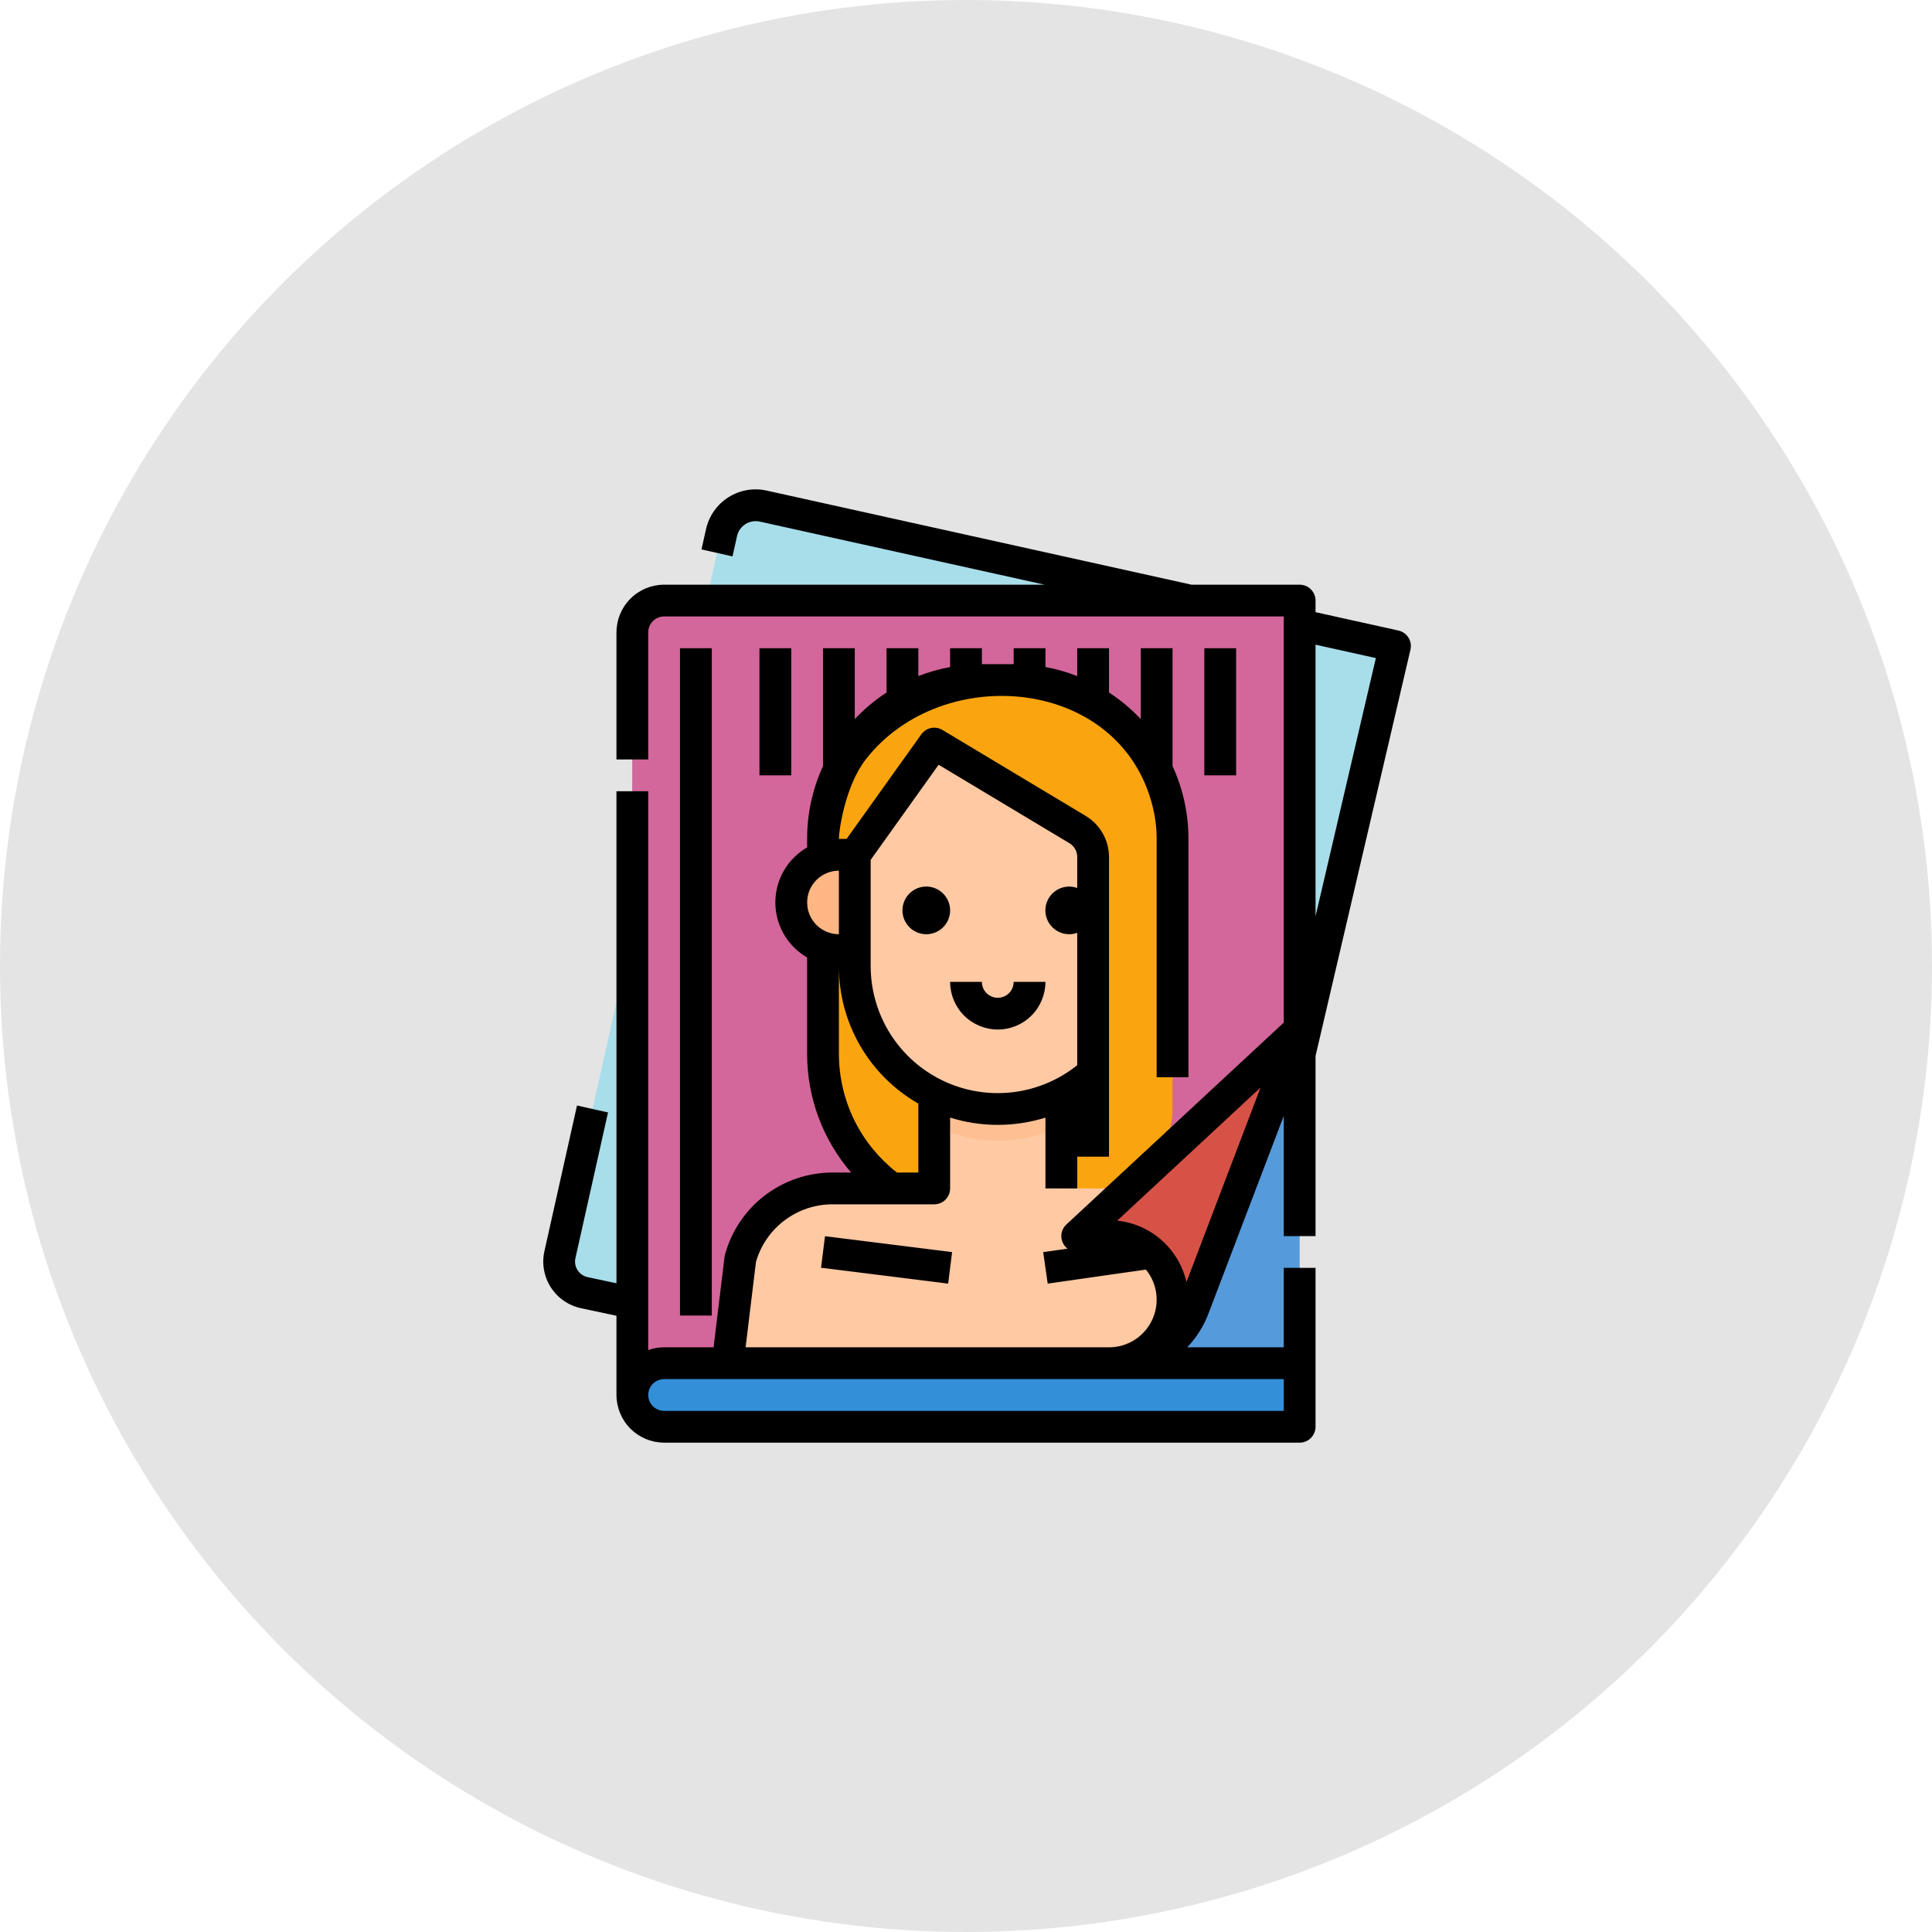 <svg width="76" height="76" viewBox="0 0 76 76" fill="none" xmlns="http://www.w3.org/2000/svg">
<circle cx="38" cy="38" r="38" fill="#E4E4E4"/>
<path d="M28.385 20.948L22.025 49.354C21.989 49.516 21.985 49.682 22.014 49.845C22.043 50.008 22.104 50.163 22.193 50.302C22.282 50.441 22.398 50.562 22.534 50.656C22.67 50.749 22.823 50.816 22.984 50.85L47.701 56.125L54.875 25.413L30.022 19.907C29.924 19.886 29.825 19.875 29.725 19.875V19.875C29.413 19.875 29.11 19.981 28.866 20.176C28.623 20.371 28.453 20.644 28.385 20.948V20.948Z" fill="#A8DEEA"/>
<path d="M26.125 23.625H51.125V56.125H26.125C25.794 56.125 25.476 55.993 25.241 55.759C25.007 55.525 24.875 55.206 24.875 54.875V24.875C24.875 24.544 25.007 24.226 25.241 23.991C25.476 23.757 25.794 23.625 26.125 23.625V23.625Z" fill="#559ADB"/>
<path d="M51.125 23.625V40.5L46.949 51.462C46.948 51.464 46.948 51.466 46.947 51.468C46.704 52.103 46.274 52.649 45.714 53.034C45.154 53.419 44.49 53.625 43.81 53.625H26.125C25.794 53.625 25.476 53.757 25.241 53.991C25.007 54.225 24.875 54.544 24.875 54.875V24.875C24.875 24.544 25.007 24.226 25.241 23.991C25.476 23.757 25.794 23.625 26.125 23.625H51.125Z" fill="#D3669A"/>
<path d="M26.125 53.625H51.125V56.125H26.125C25.794 56.125 25.476 55.993 25.241 55.759C25.007 55.525 24.875 55.206 24.875 54.875C24.875 54.544 25.007 54.225 25.241 53.991C25.476 53.757 25.794 53.625 26.125 53.625Z" fill="#348FD9"/>
<path d="M38.92 48H39.58C40.795 48 41.987 47.661 43.021 47.023C44.055 46.383 44.89 45.469 45.434 44.382V44.382C45.888 43.473 46.125 42.471 46.125 41.455V33.625H32.375V41.455C32.375 42.471 32.612 43.473 33.066 44.382V44.382C33.61 45.469 34.445 46.383 35.479 47.023C36.513 47.661 37.705 48 38.92 48V48Z" fill="#FAA50F"/>
<path d="M48.255 48L46.884 51.62C46.621 52.217 46.191 52.724 45.645 53.08C45.099 53.436 44.462 53.625 43.81 53.625H28.625L29.123 49.516C29.339 48.722 29.81 48.021 30.464 47.521C31.118 47.021 31.918 46.75 32.741 46.75H36.75V41.75H41.75V46.75H45.5C47.375 46.75 48.255 48 48.255 48Z" fill="#FEC9A3"/>
<path d="M41.75 41.75V44.29C40.973 44.675 40.117 44.875 39.25 44.875C38.383 44.875 37.527 44.675 36.75 44.29V41.75H41.75Z" fill="#FEC093"/>
<path d="M39.25 43.625C40.742 43.625 42.173 43.032 43.227 41.977C44.282 40.923 44.875 39.492 44.875 38V33.625C44.875 32.299 44.348 31.027 43.41 30.09C42.473 29.152 41.201 28.625 39.875 28.625H38.625C37.299 28.625 36.027 29.152 35.09 30.09C34.152 31.027 33.625 32.299 33.625 33.625V38C33.625 39.492 34.218 40.923 35.273 41.977C36.327 43.032 37.758 43.625 39.25 43.625Z" fill="#FEC9A3"/>
<path d="M33.625 37.375C33.128 37.375 32.651 37.177 32.299 36.826C31.948 36.474 31.75 35.997 31.75 35.5V35.5C31.75 35.003 31.948 34.526 32.299 34.174C32.651 33.822 33.128 33.625 33.625 33.625V33.625L33.625 37.375Z" fill="#FEB784"/>
<path d="M39.875 26.75H38.625C36.967 26.75 35.378 27.409 34.206 28.581C33.033 29.753 32.375 31.342 32.375 33V33.625H33.625L36.75 29.25L42.393 32.636C42.578 32.747 42.731 32.904 42.838 33.092C42.944 33.28 43 33.492 43 33.708V46.75C43.829 46.75 44.624 46.421 45.21 45.835C45.796 45.249 46.125 44.454 46.125 43.625V33C46.125 31.342 45.467 29.753 44.294 28.581C43.122 27.409 41.533 26.75 39.875 26.75V26.75Z" fill="#FAA50F"/>
<path d="M51.125 40.5L46.949 51.462C46.948 51.464 46.948 51.466 46.947 51.468C46.927 51.52 46.906 51.57 46.884 51.62C46.621 52.217 46.191 52.724 45.645 53.08C45.099 53.436 44.462 53.625 43.81 53.625H43.625C44.107 53.625 44.579 53.486 44.983 53.224C45.388 52.962 45.708 52.589 45.906 52.149C46.103 51.709 46.169 51.222 46.096 50.746C46.023 50.269 45.813 49.824 45.493 49.464C45.461 49.427 45.427 49.391 45.393 49.357C45.161 49.124 44.886 48.94 44.582 48.815C44.279 48.689 43.953 48.624 43.625 48.625H42.375L44.395 46.75L51.125 40.5Z" fill="#D75246"/>
<path d="M55.404 25.08C55.36 25.01 55.303 24.95 55.235 24.902C55.167 24.855 55.091 24.821 55.01 24.803L51.75 24.081V23.625C51.75 23.459 51.684 23.3 51.567 23.183C51.45 23.066 51.291 23 51.125 23H46.871L30.158 19.298C29.642 19.183 29.1 19.278 28.653 19.562C28.206 19.846 27.89 20.295 27.774 20.812L27.595 21.613L28.815 21.887L28.994 21.085C29.031 20.919 29.124 20.77 29.258 20.664C29.345 20.594 29.447 20.545 29.556 20.52C29.665 20.494 29.778 20.494 29.887 20.518L41.091 23H26.125C25.628 23.001 25.151 23.198 24.8 23.55C24.448 23.901 24.251 24.378 24.25 24.875V29.875H25.5V24.875C25.5 24.709 25.566 24.55 25.683 24.433C25.8 24.316 25.959 24.25 26.125 24.25H50.5V40.227L41.95 48.167C41.883 48.229 41.831 48.304 41.796 48.388C41.761 48.472 41.746 48.563 41.75 48.654C41.755 48.745 41.779 48.833 41.821 48.914C41.863 48.994 41.923 49.064 41.995 49.119L41.037 49.256L41.214 50.494L45.078 49.942C45.302 50.217 45.444 50.549 45.486 50.901C45.529 51.253 45.471 51.61 45.319 51.93C45.167 52.251 44.927 52.521 44.627 52.711C44.327 52.9 43.98 53 43.625 53H29.33L29.738 49.639C29.926 48.987 30.32 48.414 30.862 48.006C31.404 47.598 32.063 47.376 32.742 47.375H36.75C36.916 47.375 37.075 47.309 37.192 47.192C37.309 47.075 37.375 46.916 37.375 46.75V43.964C38.596 44.345 39.904 44.345 41.125 43.964V46.75H42.375V45.5H43.625V33.708C43.624 33.384 43.54 33.066 43.38 32.785C43.221 32.503 42.992 32.267 42.715 32.1L37.072 28.714C36.937 28.633 36.777 28.606 36.623 28.638C36.469 28.67 36.333 28.759 36.242 28.887L33.303 33H33C33 32.644 33.26 30.897 34.055 29.875C37.056 26.017 44.09 26.615 45.347 31.742C45.448 32.153 45.5 32.576 45.5 33V42.375H46.75V33C46.751 32.012 46.538 31.035 46.125 30.137V25.5H44.875V28.287C44.501 27.89 44.081 27.539 43.625 27.241V25.5H42.375V26.596C41.971 26.437 41.552 26.318 41.125 26.239V25.5H39.875V26.125H38.625V25.5H37.375V26.239C36.948 26.318 36.529 26.437 36.125 26.596V25.5H34.875V27.241C34.419 27.539 33.999 27.89 33.625 28.287V25.5H32.375V30.137C31.962 31.035 31.749 32.012 31.75 33V33.336C31.37 33.555 31.054 33.871 30.835 34.251C30.616 34.63 30.5 35.061 30.5 35.5C30.5 35.939 30.616 36.37 30.835 36.749C31.054 37.129 31.37 37.444 31.75 37.664V41.455C31.749 43.169 32.363 44.826 33.481 46.125H32.742C31.782 46.127 30.849 46.443 30.086 47.026C29.323 47.609 28.773 48.426 28.52 49.352C28.512 49.381 28.506 49.411 28.502 49.441L28.071 53H26.125C25.912 53 25.701 53.036 25.5 53.108V31.125H24.25V50.481L23.115 50.239C23.034 50.221 22.958 50.188 22.89 50.141C22.822 50.094 22.764 50.034 22.72 49.965C22.675 49.895 22.645 49.818 22.63 49.736C22.616 49.655 22.618 49.572 22.636 49.491L23.918 43.761L22.698 43.488L21.416 49.219C21.362 49.461 21.356 49.711 21.4 49.954C21.443 50.198 21.534 50.431 21.668 50.64C21.801 50.848 21.975 51.028 22.179 51.169C22.382 51.31 22.612 51.409 22.854 51.461L24.25 51.759V54.875C24.251 55.372 24.448 55.849 24.8 56.2C25.151 56.552 25.628 56.749 26.125 56.75H51.125C51.291 56.75 51.45 56.684 51.567 56.567C51.684 56.45 51.75 56.291 51.75 56.125V49.875H50.5V53H46.702C47.064 52.621 47.346 52.173 47.533 51.684L50.5 43.896V48.625H51.75V41.54L55.484 25.555C55.502 25.475 55.505 25.392 55.492 25.31C55.478 25.228 55.448 25.15 55.404 25.08ZM36.923 30.083L42.072 33.172C42.164 33.227 42.24 33.306 42.294 33.4C42.347 33.494 42.375 33.6 42.375 33.708V34.93C42.234 34.879 42.082 34.863 41.933 34.884C41.784 34.904 41.643 34.96 41.52 35.046C41.397 35.133 41.297 35.247 41.227 35.381C41.158 35.514 41.122 35.662 41.122 35.812C41.122 35.963 41.158 36.111 41.227 36.244C41.297 36.377 41.397 36.492 41.52 36.579C41.643 36.665 41.784 36.721 41.933 36.741C42.082 36.762 42.234 36.746 42.375 36.695V41.902C41.64 42.491 40.753 42.861 39.817 42.968C38.881 43.075 37.934 42.916 37.085 42.508C36.235 42.1 35.519 41.46 35.017 40.663C34.516 39.865 34.25 38.942 34.25 38V33.825L36.923 30.083ZM33 34.25V36.75C32.669 36.75 32.351 36.618 32.116 36.384C31.882 36.15 31.75 35.831 31.75 35.5C31.75 35.169 31.882 34.85 32.116 34.616C32.351 34.382 32.669 34.25 33 34.25V34.25ZM33.625 44.103C33.215 43.28 33.001 42.374 33 41.455V38C32.996 39.098 33.283 40.177 33.832 41.128C34.381 42.079 35.172 42.867 36.125 43.413V46.125H35.282C34.587 45.582 34.021 44.891 33.625 44.103ZM50.5 55.5H26.125C25.959 55.5 25.8 55.434 25.683 55.317C25.566 55.2 25.5 55.041 25.5 54.875C25.5 54.709 25.566 54.55 25.683 54.433C25.8 54.316 25.959 54.25 26.125 54.25H50.5V55.5ZM46.673 50.432C46.527 49.796 46.186 49.221 45.697 48.788C45.209 48.355 44.598 48.085 43.949 48.017L49.587 42.781L46.673 50.432ZM51.75 36.044V25.361L54.123 25.887L51.75 36.044Z" fill="black"/>
<path d="M28 25.5H26.75V51.75H28V25.5Z" fill="black"/>
<path d="M31.125 25.5H29.875V30.5H31.125V25.5Z" fill="black"/>
<path d="M48.625 25.5H47.375V30.5H48.625V25.5Z" fill="black"/>
<path d="M36.438 36.75C36.623 36.75 36.804 36.695 36.958 36.592C37.112 36.489 37.233 36.343 37.304 36.171C37.375 36 37.393 35.812 37.357 35.63C37.321 35.448 37.231 35.281 37.1 35.15C36.969 35.019 36.802 34.929 36.62 34.893C36.438 34.857 36.25 34.875 36.079 34.946C35.907 35.017 35.761 35.138 35.658 35.292C35.555 35.446 35.5 35.627 35.5 35.812C35.5 36.061 35.599 36.299 35.775 36.475C35.951 36.651 36.189 36.75 36.438 36.75Z" fill="black"/>
<path d="M39.25 40.5C39.747 40.499 40.224 40.302 40.575 39.95C40.927 39.599 41.124 39.122 41.125 38.625H39.875C39.875 38.791 39.809 38.95 39.692 39.067C39.575 39.184 39.416 39.25 39.25 39.25C39.084 39.25 38.925 39.184 38.808 39.067C38.691 38.95 38.625 38.791 38.625 38.625H37.375C37.376 39.122 37.573 39.599 37.925 39.95C38.276 40.302 38.753 40.499 39.25 40.5V40.5Z" fill="black"/>
<path d="M32.453 48.63L32.298 49.87L37.298 50.495L37.453 49.255L32.453 48.63Z" fill="black"/>
</svg>
